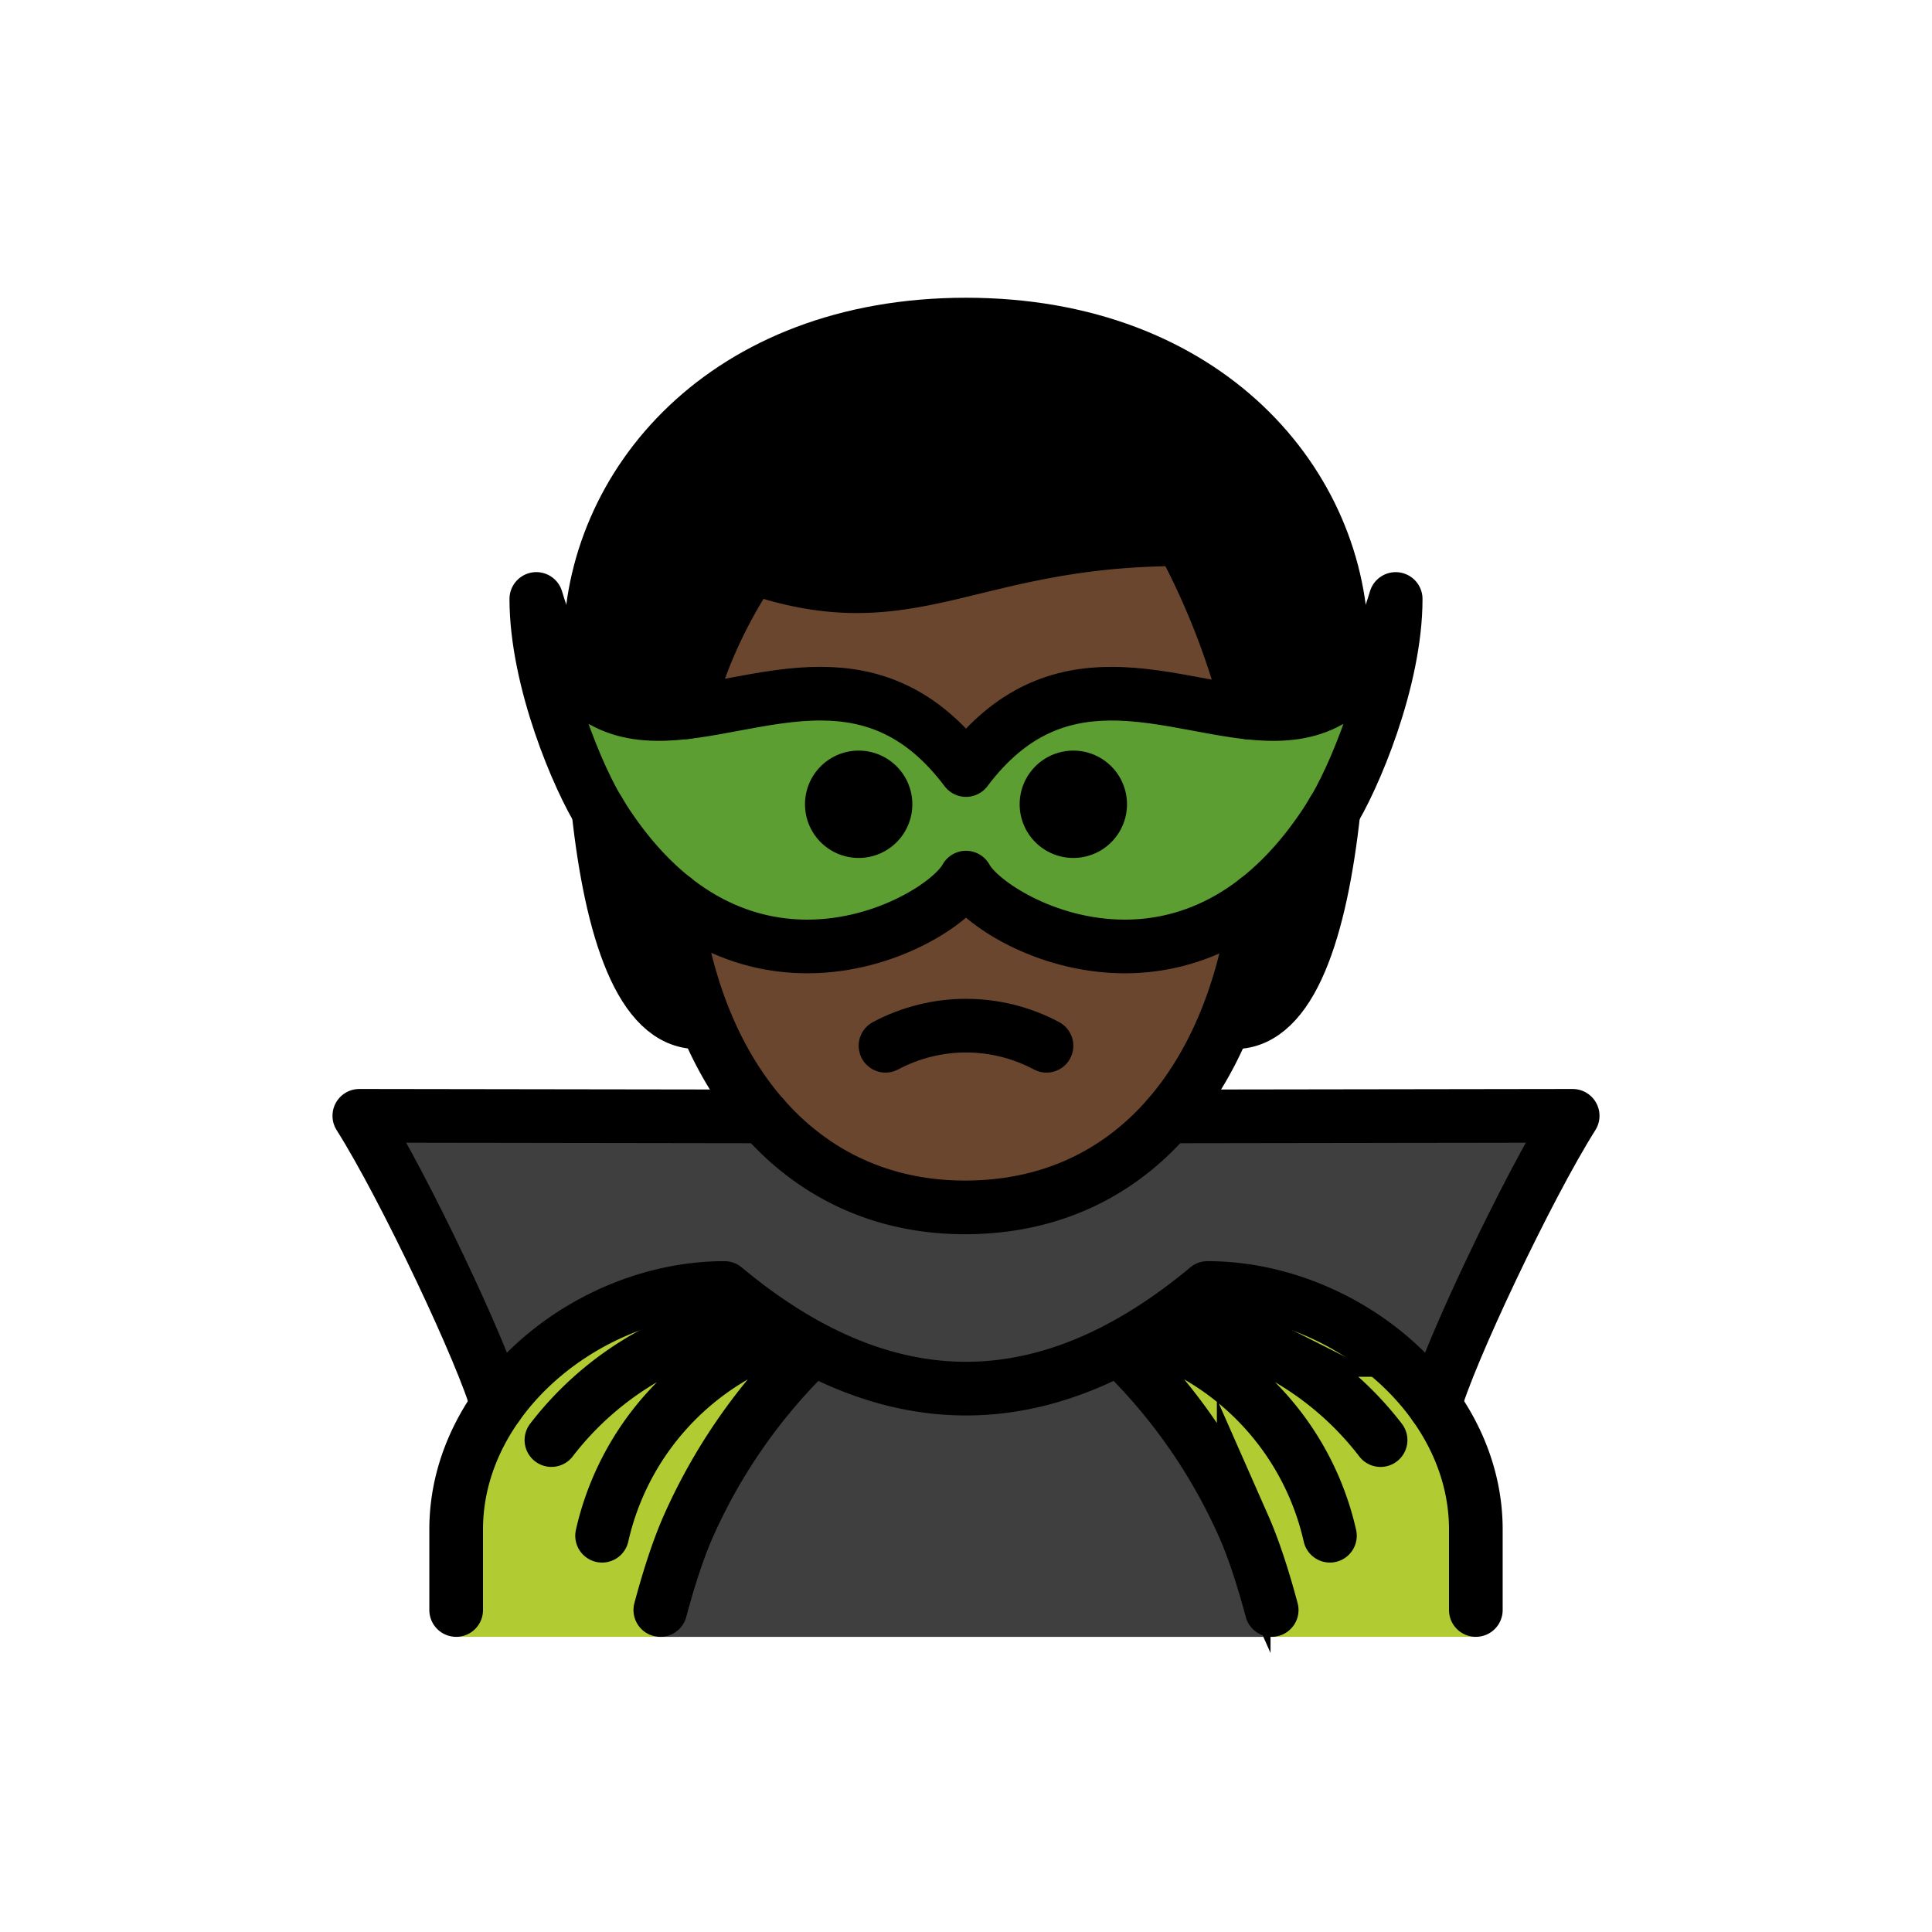 <svg xmlns="http://www.w3.org/2000/svg" viewBox="0 0 72 72"><path d="M26 38.096c-3 0-4-7-4-14 0-6 5-12 14-12s14 6 14 12c0 7-1 14-4 14"/><path fill="#6a462f" d="M24.962 30.47c-.101 8.3 4.064 14.526 11 14.526 7.064 0 11.064-6.225 11.064-14.525 0-5.188-3-10.376-3-10.376-8 0-10 3.113-16 1.038a18.159 18.159 0 00-3.064 9.338z"/><path fill="#3F3F3F" d="M35.993 45c-2.752 0-5.288-1.27-7.234-3.41l-15.368-.007c1.694 2.678 4.644 8.943 5.144 10.79h34.93c.499-1.843 3.434-8.078 5.13-10.768l-15.373-.007C41.278 43.733 38.743 45 35.993 45z"/><path fill="#5C9E31" d="M36 32.706c-.49.913-2.936 2.556-5.89 2.566-2.494.008-5.35-1.146-7.701-4.883-.85-1.336-2.422-5.038-2.422-8.068 1.991 6.75 6.304 3.506 10.636 3.53 1.848.012 3.7.617 5.377 2.846 1.677-2.229 3.529-2.834 5.377-2.845 4.332-.025 8.645 3.22 10.636-3.53 0 3.029-1.572 6.73-2.422 8.067-2.35 3.737-5.207 4.891-7.7 4.883-2.955-.01-5.4-1.653-5.891-2.566z"/><path fill="#B1CC33" d="M17 61v-4c0-4.994 5.008-9 10-9 6 5 12 5 18 0 4.994 0 10 4.006 10 9v4"/><path fill="#3F3F3F" d="M47.392 61c-.272-1.012-.62-3.159-1.043-4.118a21.016 21.016 0 00-4.292-6.281H29.942a21.016 21.016 0 00-4.292 6.281c-.423.96-.771 3.106-1.043 4.118"/><g><path fill="none" stroke="#000" stroke-linecap="round" stroke-linejoin="round" stroke-width="2" d="M39 38.973c-1.875-1-4.125-1-6 0"/><path d="M42 29.973a2 2 0 11-4 0 2 2 0 014 0M34 29.973a2 2 0 11-4 0 2 2 0 014 0"/><path fill="none" stroke="#000" stroke-linecap="round" stroke-linejoin="round" stroke-width="2" d="M28.43 41.605l-15.039-.022c1.694 2.678 4.644 8.943 5.144 10.79"/><path fill="none" stroke="#000" stroke-linecap="round" stroke-miterlimit="10" stroke-width="2" d="M20.55 53.667a11.894 11.894 0 014.048-3.359 11.748 11.748 0 013.307-1.088M29.209 49.707a10.357 10.357 0 00-6.771 7.525M29.944 50.6a21.016 21.016 0 00-4.293 6.282c-.423.96-.771 2.106-1.043 3.118"/><path fill="none" stroke="#000" stroke-linecap="round" stroke-linejoin="round" stroke-width="2" d="M46.53 26.554c-.852-3.596-2.504-6.458-2.504-6.458-8 0-10 3.112-16 1.037a18.015 18.015 0 00-2.452 5.41M25.125 33.5c.83 6.739 4.775 11.496 10.837 11.496 6.163 0 9.992-4.74 10.869-11.46M17 60v-3c0-4.994 5.008-9 10-9 6 5 12 5 18 0 4.994 0 10 4.006 10 9v3"/><path fill="none" stroke="#000" stroke-linecap="round" stroke-linejoin="round" stroke-width="2" d="M53.465 52.373c.5-1.847 3.45-8.112 5.144-10.79l-15.069.022"/><path fill="none" stroke="#000" stroke-linecap="round" stroke-miterlimit="10" stroke-width="2" d="M44.095 49.22c1.15.197 2.265.563 3.307 1.088a11.894 11.894 0 014.048 3.36M49.562 57.232a10.357 10.357 0 00-6.77-7.525M47.392 60c-.272-1.012-.62-2.159-1.043-3.118a21.016 21.016 0 00-4.292-6.281"/><path fill="none" stroke="#000" stroke-linejoin="round" stroke-width="2" d="M36 32.706c-.49.913-2.936 2.556-5.89 2.566-2.494.008-5.35-1.146-7.701-4.883-.85-1.336-2.422-5.038-2.422-8.068 1.991 6.75 6.304 3.506 10.636 3.53 1.848.012 3.7.617 5.377 2.846 1.677-2.229 3.529-2.834 5.377-2.845 4.332-.025 8.645 3.22 10.636-3.53 0 3.029-1.572 6.73-2.422 8.067-2.35 3.737-5.207 4.891-7.7 4.883-2.955-.01-5.4-1.653-5.891-2.566z"/><path fill="none" stroke="#000" stroke-linecap="round" stroke-linejoin="round" stroke-width="2" d="M46 38.096c2.1 0 3.219-3.437 3.701-7.899-.036.06-.076.139-.11.192M22.409 30.389c-.034-.053-.074-.132-.11-.192.483 4.462 1.6 7.899 3.701 7.899M49.976 25.83c.014-.576.024-1.154.024-1.734 0-6-5-12-14-12s-14 6-14 12c0 .58.01 1.158.024 1.733"/></g></svg>
